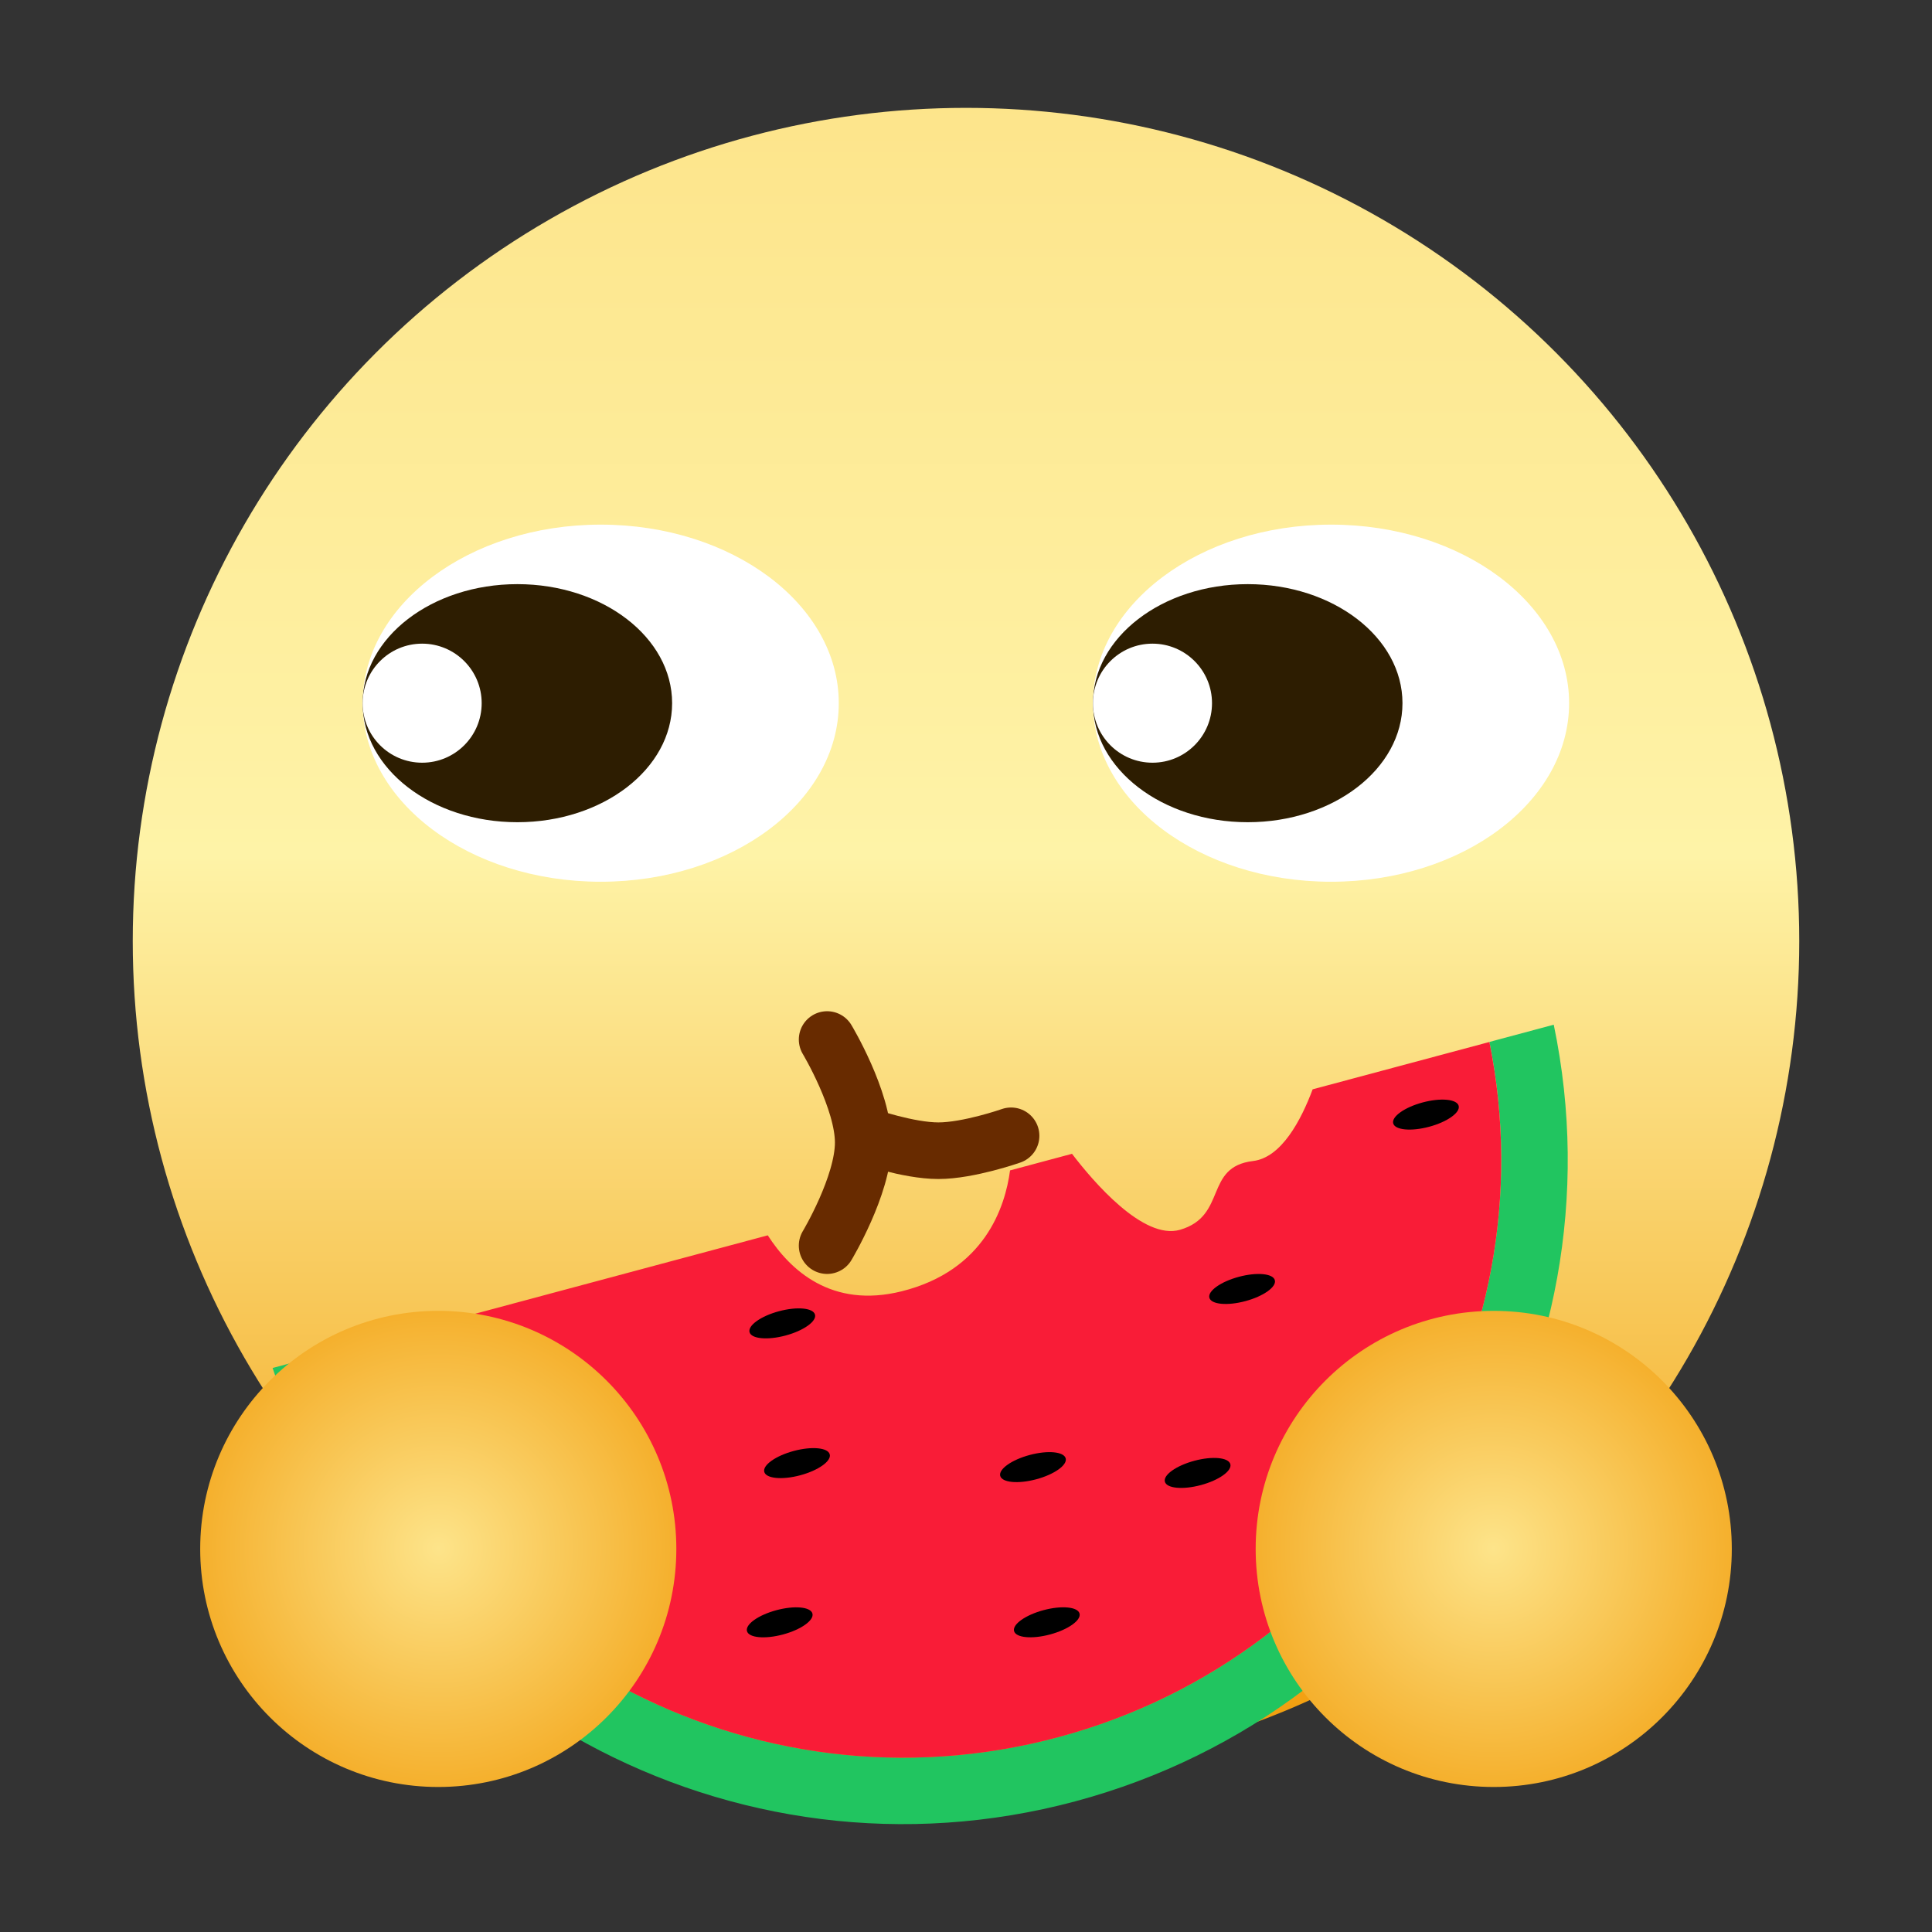 <svg xml:space="preserve" style="enable-background:new 0 0 1024 1024;" viewBox="0 0 1024 1024" y="0px" x="0px" xmlns:xlink="http://www.w3.org/1999/xlink" xmlns="http://www.w3.org/2000/svg" id="图层_1" version="1.0">
<rect x="0" y="0" width="1024" height="1024" fill="#333333" stroke="none"/>
<style type="text/css">
	.st0{display:none;}
	.st1{display:inline;fill:#FEC44A;stroke:#E9A922;stroke-width:6;stroke-miterlimit:10;}
	.st2{display:inline;fill:url(#SVGID_1_);}
	.st3{display:inline;fill:#FFFFFF;}
	.st4{display:inline;fill:#2D1D01;}
	.st5{display:inline;fill:none;stroke:#682B00;stroke-width:30;stroke-linecap:round;stroke-miterlimit:10;}
	.st6{display:inline;fill:url(#SVGID_00000028285452126942290990000007628223129454020227_);}
	
		.st7{display:inline;fill:none;stroke:url(#SVGID_00000178915241943411086540000003093400018583032254_);stroke-width:30;stroke-linecap:round;stroke-miterlimit:10;}
	
		.st8{display:inline;fill:none;stroke:url(#SVGID_00000096770957927391680080000006993603798024233096_);stroke-width:30;stroke-linecap:round;stroke-miterlimit:10;}
	
		.st9{display:inline;fill:none;stroke:url(#SVGID_00000005234982582323241800000004887032056900869563_);stroke-width:30;stroke-linecap:round;stroke-miterlimit:10;}
	
		.st10{display:inline;fill:none;stroke:url(#SVGID_00000133510345355609740480000002025503229668811654_);stroke-width:30;stroke-linecap:round;stroke-miterlimit:10;}
	.st11{display:inline;fill:url(#SVGID_00000173866195014553480330000013083983581565729983_);}
	.st12{display:inline;fill:url(#SVGID_00000147908107987290383030000006683515806804537273_);}
	.st13{display:inline;fill:none;}
	.st14{display:inline;fill:url(#SVGID_00000152242876642858676850000004001955304132246176_);}
	.st15{display:inline;opacity:0.8;fill:#89DBEF;}
	.st16{display:inline;fill:#C1EAF4;}
	.st17{display:inline;fill:#9EE6FA;}
	.st18{display:inline;opacity:0.78;fill:#C3EDF4;}
	.st19{display:inline;fill:#E8F6F9;}
	.st20{display:inline;fill:url(#SVGID_00000176033872789490870370000011945252496046843308_);}
	.st21{display:inline;}
	.st22{fill:#1C1C1A;}
	.st23{fill:#434341;}
	.st24{fill:none;}
	.st25{fill:#FFFFFF;}
	.st26{fill:url(#SVGID_00000058560206845720604890000011357299804329392522_);}
	.st27{fill:url(#SVGID_00000050650480700831396390000005160602500953677963_);}
	.st28{display:inline;fill:none;stroke:#682B00;stroke-width:4;stroke-linecap:round;stroke-miterlimit:10;}
	.st29{fill:#2D1D01;}
	.st30{display:inline;fill:url(#SVGID_00000008849809629471654700000001972335313935334827_);}
	.st31{display:inline;fill:url(#SVGID_00000161602129744631675110000016726347562677208478_);}
	.st32{display:inline;fill:url(#SVGID_00000121275404116313347480000015502596602459960197_);}
	
		.st33{display:inline;fill:none;stroke:url(#SVGID_00000104674584426424393850000007636657009936137137_);stroke-width:30;stroke-linecap:round;stroke-miterlimit:10;}
	
		.st34{display:inline;fill:none;stroke:url(#SVGID_00000033359753540283839540000017404266259735665073_);stroke-width:30;stroke-linecap:round;stroke-miterlimit:10;}
	.st35{display:inline;fill:url(#SVGID_00000141456550386041137040000011456939690570385819_);}
	.st36{display:inline;fill:url(#SVGID_00000183949377318964256560000006148321396333732798_);}
	.st37{display:inline;fill:url(#SVGID_00000172407953057323025970000017055382850900063381_);}
	.st38{display:inline;fill:url(#SVGID_00000114794691080130319550000016501844157644074408_);}
	.st39{display:inline;fill:url(#SVGID_00000060733176261170927940000012231605825978603681_);}
	.st40{display:inline;fill:none;stroke:#FFFFFF;stroke-width:30;stroke-linecap:round;stroke-miterlimit:10;}
	
		.st41{display:inline;fill:none;stroke:url(#SVGID_00000041275248246101673560000005025513094964619177_);stroke-width:30;stroke-linecap:round;stroke-miterlimit:10;}
	
		.st42{display:inline;fill:none;stroke:url(#SVGID_00000124122773235053159180000012585203891351649467_);stroke-width:30;stroke-linecap:round;stroke-miterlimit:10;}
	.st43{display:inline;fill:url(#SVGID_00000109736138928221867430000015735667599046644611_);}
	.st44{display:inline;fill:url(#SVGID_00000073697679970656903160000004220382662830099868_);}
	
		.st45{display:inline;fill:none;stroke:url(#SVGID_00000105414922782833192790000008612073036405996169_);stroke-width:30;stroke-linecap:round;stroke-miterlimit:10;}
	
		.st46{display:inline;fill:none;stroke:url(#SVGID_00000173862918946620577640000014940434127557648571_);stroke-width:30;stroke-linecap:round;stroke-miterlimit:10;}
	.st47{display:inline;fill:url(#SVGID_00000095334402427073980730000011028812071683015316_);}
	
		.st48{display:inline;fill:none;stroke:url(#SVGID_00000116199267205792592210000016325672955283718055_);stroke-width:30;stroke-linecap:round;stroke-miterlimit:10;}
	
		.st49{display:inline;fill:none;stroke:url(#SVGID_00000083079306573963882490000007405704567368746624_);stroke-width:30;stroke-linecap:round;stroke-miterlimit:10;}
	.st50{display:inline;opacity:0.8;fill:url(#SVGID_00000093159827384598343150000000222631580742035620_);}
	.st51{display:inline;opacity:0.8;fill:url(#SVGID_00000150103351601895498660000017335763535131508367_);}
	.st52{display:inline;fill:url(#SVGID_00000116931332406372800390000006967627135077347256_);}
	.st53{display:inline;fill:url(#SVGID_00000021104174345252731680000000212279089431056789_);}
	
		.st54{fill:none;stroke:url(#SVGID_00000167386809455760515630000010120086525447058102_);stroke-width:30;stroke-linecap:round;stroke-miterlimit:10;}
	
		.st55{fill:none;stroke:url(#SVGID_00000159459451753808691820000001062564167542366647_);stroke-width:30;stroke-linecap:round;stroke-miterlimit:10;}
	.st56{display:inline;fill:url(#SVGID_00000116918372095445616580000003187402372034263223_);}
	.st57{display:inline;fill:url(#SVGID_00000044159026304130862930000013765074248134722704_);}
	.st58{display:inline;fill:url(#SVGID_00000001652173318008666910000005766708494193411729_);}
	.st59{display:inline;fill:url(#SVGID_00000027563079435359798680000003541222519728656796_);}
	.st60{display:inline;fill:url(#SVGID_00000011010146184948218480000007501840561455484545_);}
	.st61{display:inline;fill:url(#SVGID_00000165916845688148149600000009827063577831422352_);}
	.st62{display:inline;fill:url(#SVGID_00000050623463660879513270000016951765553599159958_);}
	.st63{display:inline;fill:url(#SVGID_00000040560130247748037820000008527020618683765172_);}
	.st64{display:inline;fill:url(#SVGID_00000076578316920878013320000008801406583073447324_);}
	.st65{display:inline;fill:url(#SVGID_00000099623850951119124390000003572605322901656202_);}
	.st66{display:inline;fill:url(#SVGID_00000073716452299470781810000010880094203817890691_);}
	.st67{display:inline;fill:url(#SVGID_00000130633328276819337280000005642272186995120303_);}
	.st68{fill:url(#SVGID_00000012436671448617072160000001424574031644495500_);}
	
		.st69{fill:none;stroke:url(#SVGID_00000162336977356403094340000017089875875389435526_);stroke-width:30;stroke-linecap:round;stroke-miterlimit:10;}
	.st70{fill:url(#SVGID_00000174589952814679087930000003584840905380253331_);}
	
		.st71{fill:none;stroke:url(#SVGID_00000012471036766935161080000016906611504709364110_);stroke-width:30;stroke-linecap:round;stroke-miterlimit:10;}
	.st72{fill:url(#SVGID_00000062877981218523682650000004466433224129664190_);}
	.st73{fill:none;stroke:#682B00;stroke-width:30;stroke-linecap:round;stroke-miterlimit:10;}
	.st74{fill:#21C560;}
	.st75{fill:#F91C37;}
	.st76{fill:url(#SVGID_00000165950003363220997940000002206032455047488903_);}
	.st77{fill:url(#SVGID_00000054225742295708388070000005879327012515212969_);}
	.st78{display:inline;fill:url(#SVGID_00000163781888968720583120000012116986394695652275_);}
</style>
<g class="st0" id="_x3C_嘿哈_x3E_">
	<path d="M682.81,560.94c67.66-102.24,210.52-237.51,210.52-237.51c-30.07-75.17-52.65-154.89-21.08-180.45
		c21.13-13.45,125.99,109.85,135.4,136.9c8.57,35.1,10.47,59.96,0,98.48c-18.79,69.16-76.46,173.87-193.28,302.11
		c-96.82,106.29-146.59,118.02-172.9,87.2C615.15,736.84,615.15,663.18,682.81,560.94z" class="st1"></path>
	<linearGradient y2="36.184" x2="450.846" y1="919.469" x1="450.846" gradientUnits="userSpaceOnUse" id="SVGID_1_">
		<stop style="stop-color:#F29D0B" offset="0"></stop>
		<stop style="stop-color:#FEF3A7" offset="0.531"></stop>
		<stop style="stop-color:#FDE48A" offset="1"></stop>
	</linearGradient>
	<circle r="441.64" cy="495.78" cx="450.85" class="st2"></circle>
	<circle r="113.57" cy="358.67" cx="662.99" class="st3"></circle>
	<circle r="75.71" cy="396.53" cx="700.84" class="st4"></circle>
	<circle r="113.57" cy="358.67" cx="239.1" class="st3"></circle>
	<path d="M352.66,396.53c0,41.81-33.9,75.71-75.71,75.71s-75.71-33.9-75.71-75.71s33.9-75.71,75.71-75.71
		S352.66,354.71,352.66,396.53z" class="st4"></path>
	<path d="M540.3,550.28c-22.19,38.89-54.13,63.28-89.62,63.28c-35.31,0-67.11-24.15-89.29-62.7" class="st5"></path>
	<path d="M428.18,791.3c120.13-24.45,316.81-19.09,316.81-19.09c31.89-74.42,72.29-146.75,112.69-142.5
		c24.45,5.44,11.41,166.76-1.06,192.54c-18.76,30.88-34.99,49.8-69.63,69.63c-62.19,35.61-177.01,68.88-350.29,76.95
		c-143.62,6.7-187.11-20.2-183.92-60.6S308.05,815.76,428.18,791.3z" class="st1"></path>
</g>
<g class="st0" id="_x3C_吐了_x3E_">
	
		<linearGradient y2="14.716" x2="512" y1="912.316" x1="512" gradientUnits="userSpaceOnUse" id="SVGID_00000045587643151848040640000001802591443824591284_">
		<stop style="stop-color:#F29D0B" offset="0"></stop>
		<stop style="stop-color:#FEF3A7" offset="0.531"></stop>
		<stop style="stop-color:#FDE48A" offset="1"></stop>
	</linearGradient>
	
		<circle r="448.8" cy="481.76" cx="512" style="display:inline;fill:url(#SVGID_00000045587643151848040640000001802591443824591284_);"></circle>
	
		<linearGradient gradientTransform="matrix(1 0 0 -1 0 772.956)" y2="451.056" x2="379.735" y1="451.056" x1="228.36" gradientUnits="userSpaceOnUse" id="SVGID_00000072239249345284231310000004131702993919914377_">
		<stop style="stop-color:#2D1D01" offset="0"></stop>
		<stop style="stop-color:#646464" offset="1"></stop>
	</linearGradient>
	
		<path d="M364.73,362.22c-27.56-41.21-70.9-70.97-121.38-80.64" style="display:inline;fill:none;stroke:url(#SVGID_00000072239249345284231310000004131702993919914377_);stroke-width:30;stroke-linecap:round;stroke-miterlimit:10;"></path>
	
		<linearGradient gradientTransform="matrix(0.866 -0.5 -0.5 -0.866 240.706 900.727)" y2="444.667" x2="391.665" y1="444.667" x1="240.29" gradientUnits="userSpaceOnUse" id="SVGID_00000016782060954131656130000014748506839869826471_">
		<stop style="stop-color:#2D1D01" offset="0"></stop>
		<stop style="stop-color:#646464" offset="1"></stop>
	</linearGradient>
	
		<path d="M364.73,362.22c-44.47-21.91-96.89-26.02-145.44-9.15" style="display:inline;fill:none;stroke:url(#SVGID_00000016782060954131656130000014748506839869826471_);stroke-width:30;stroke-linecap:round;stroke-miterlimit:10;"></path>
	
		<linearGradient gradientTransform="matrix(-1 0 0 -1 724.526 772.956)" y2="451.056" x2="-71.114" y1="451.056" x1="80.261" gradientUnits="userSpaceOnUse" id="SVGID_00000140695724020157119260000000455668172171390865_">
		<stop style="stop-color:#646464" offset="0"></stop>
		<stop style="stop-color:#2D1D01" offset="1"></stop>
	</linearGradient>
	
		<path d="M659.27,362.22c27.56-41.21,70.9-70.97,121.38-80.64" style="display:inline;fill:none;stroke:url(#SVGID_00000140695724020157119260000000455668172171390865_);stroke-width:30;stroke-linecap:round;stroke-miterlimit:10;"></path>
	
		<linearGradient gradientTransform="matrix(-0.866 -0.5 0.5 -0.866 483.821 900.727)" y2="642.761" x2="-16.743" y1="555.043" x1="135.189" gradientUnits="userSpaceOnUse" id="SVGID_00000115485979090009116510000010004952881740686239_">
		<stop style="stop-color:#646464" offset="0"></stop>
		<stop style="stop-color:#2D1D01" offset="1"></stop>
	</linearGradient>
	
		<path d="M659.27,362.22c44.47-21.91,96.89-26.02,145.44-9.15" style="display:inline;fill:none;stroke:url(#SVGID_00000115485979090009116510000010004952881740686239_);stroke-width:30;stroke-linecap:round;stroke-miterlimit:10;"></path>
	
		<linearGradient y2="806.741" x2="509.24" y1="501.4" x1="509.24" gradientUnits="userSpaceOnUse" id="SVGID_00000128476047906312772430000004075794114199557821_">
		<stop style="stop-color:#5C351E" offset="0"></stop>
		<stop style="stop-color:#291509" offset="1"></stop>
	</linearGradient>
	<path d="M666.05,501.4
		c-38.94,0-156.81,0-156.81,0s-117.87,0-156.81,0c-38.94,0-122.08,1.87-95.77,79.37c26.31,77.5,73.67,225.97,252.58,225.97
		s226.27-148.47,252.59-225.97C788.13,503.27,704.99,501.4,666.05,501.4z" style="display:inline;fill:url(#SVGID_00000128476047906312772430000004075794114199557821_);"></path>
	
		<linearGradient y2="806.746" x2="508.715" y1="670.206" x1="508.715" gradientUnits="userSpaceOnUse" id="SVGID_00000002363980534469731060000004556359467856945293_">
		<stop style="stop-color:#E05E65" offset="0"></stop>
		<stop style="stop-color:#C5272D" offset="1"></stop>
	</linearGradient>
	<path d="M721.04,680.07
		c-35.57,64.74-96.25,126.68-211.8,126.68c-116.7,0-177.43-63.17-212.85-128.61c19.05-5.07,40.69-7.93,63.63-7.93
		c54.79,0,104.97-0.25,149.22,20.5c44.36-15.16,60.13-20.5,126.36-20.5C666.72,670.21,695.9,673.8,721.04,680.07z" style="display:inline;fill:url(#SVGID_00000002363980534469731060000004556359467856945293_);"></path>
	<path d="M761.83,580.77c-9.32,27.44-21.28,63.79-40.79,99.3c-35.57,64.74-96.25,126.68-211.8,126.68
		c-116.7,0-177.43-63.17-212.85-128.61c-18.89-34.89-30.58-70.42-39.73-97.37c-26.32-77.5,56.83-79.37,95.77-79.37
		s156.81,0,156.81,0s117.87,0,156.81,0C704.99,501.4,788.13,503.27,761.83,580.77z" class="st13"></path>
	
		<linearGradient y2="491.449" x2="512" y1="981.091" x1="512" gradientUnits="userSpaceOnUse" id="SVGID_00000057869556702694907480000011311724743296779671_">
		<stop style="stop-color:#5AD5F8" offset="0"></stop>
		<stop style="stop-color:#97E6FC" offset="0.316"></stop>
		<stop style="stop-color:#00BCF2" offset="0.989"></stop>
	</linearGradient>
	<path d="M737.49,820.59
		C653.26,733.08,668.9,501.4,668.9,501.4H512H355.1c0,0,15.65,231.68-68.59,319.19c-74.95,77.86-117.26,132.12-104.4,143.2
		c28.15,24.26,144.07-6.97,189.04-20.34c14.29-4.25,29.71-5.04,44.07-1.02c40.76,11.41,36.52,48.61,96.78,48.61
		c54.8,0,56.02-37.2,96.78-48.61c14.37-4.02,29.78-3.23,44.07,1.02c44.98,13.38,160.89,44.6,189.04,20.34
		C854.75,952.71,812.45,898.45,737.49,820.59z" style="display:inline;fill:url(#SVGID_00000057869556702694907480000011311724743296779671_);"></path>
	<circle r="28.83" cy="629.52" cx="429.2" class="st15"></circle>
	<circle r="28.83" cy="869.46" cx="423.69" class="st16"></circle>
	<circle r="27.75" cy="743.55" cx="631.52" class="st17"></circle>
	<circle r="14.87" cy="746.39" cx="511.74" class="st18"></circle>
	<circle r="20.6" cy="844.21" cx="594.4" class="st19"></circle>
</g>
<g class="st0" id="_x3C_酷酷_x3E_">
	
		<linearGradient y2="52.406" x2="512" y1="935.691" x1="512" gradientUnits="userSpaceOnUse" id="SVGID_00000175287365267684502900000007230059471052286872_">
		<stop style="stop-color:#F29D0B" offset="0"></stop>
		<stop style="stop-color:#FEF3A7" offset="0.531"></stop>
		<stop style="stop-color:#FDE48A" offset="1"></stop>
	</linearGradient>
	
		<circle r="441.64" cy="512" cx="512" style="display:inline;fill:url(#SVGID_00000175287365267684502900000007230059471052286872_);"></circle>
	<g class="st21">
		<path d="M919.55,217.89c-10.13-3.02-179.94-10.28-179.94-10.28c-101.78,0-215.01,27.38-221.24,28.9h-12.75
			c-6.23-1.53-119.46-28.9-221.24-28.9c0,0-169.81,7.26-179.94,10.28c-2.82,0.84-22.9,5.49-22.9,18.64
			c0,19.98,43.86,62.24,43.86,62.24l10.89,42.04h0l26.03,100.46c7.21,27.81,32.3,47.23,61.02,47.23h137.98
			c28.73,0,53.82-19.42,61.02-47.23l36.84-114.81c7.72-24.06,24.29-50.59,48.33-50.62h8.95c24.05,0.03,40.61,26.56,48.33,50.62
			l36.84,114.81c7.2,27.81,32.3,47.23,61.02,47.23h137.98c28.73,0,53.82-19.42,61.02-47.23l26.03-100.46l0,0l10.89-42.04
			c0,0,43.86-42.26,43.86-62.24C942.45,223.38,922.37,218.73,919.55,217.89z" class="st22"></path>
		<g>
			<path d="M315.75,208.41l-145.21,251.5c-3.66-5.61-6.47-11.87-8.22-18.63l-7.48-28.88l117.95-204.28
				c7.29-0.33,11.6-0.51,11.6-0.51C294.77,207.61,305.26,207.89,315.75,208.41z" class="st23"></path>
			<path d="M360.67,211.87L202.91,485.11c-6.16-2.11-11.93-5.16-17.1-9l153.68-266.16
				C346.61,210.5,353.69,211.15,360.67,211.87z" class="st23"></path>
			<path d="M762.73,208.63l-148.49,257.2c-5.82-6.98-10.2-15.3-12.59-24.55l-5.85-18.23L720,207.93
				c6.56-0.21,13.11-0.32,19.61-0.32C739.61,207.61,748.67,208,762.73,208.63z" class="st23"></path>
			<path d="M814.42,200.37l-6,10.39L648.94,486.99h-0.01c-6.46-1.43-12.57-3.87-18.16-7.16l155.95-270.1l10.98-19.01
				L814.42,200.37z" class="st23"></path>
		</g>
		<path d="M942.45,236.53c0,19.98-43.85,62.24-43.85,62.24l-10.89,42.04l-26.03,100.47
			c-7.21,27.8-32.3,47.23-61.02,47.23H662.67c-4.7,0-9.29-0.52-13.73-1.52h-0.01c-6.46-1.43-12.57-3.87-18.16-7.16
			c-6.26-3.67-11.86-8.41-16.53-14c-5.82-6.98-10.2-15.3-12.59-24.55l-5.85-18.23l-30.99-96.58c-7.72-24.06-24.29-50.59-48.33-50.62
			h-8.96c-24.04,0.03-40.61,26.56-48.33,50.62l-36.84,114.81c-7.2,27.8-32.3,47.23-61.02,47.23H223.34c-7.1,0-13.98-1.19-20.43-3.4
			c-6.16-2.11-11.93-5.16-17.1-9c-5.97-4.42-11.16-9.9-15.27-16.2c-3.66-5.61-6.47-11.87-8.22-18.63l-7.48-28.88l-18.54-71.59h-0.01
			l-10.89-42.04c0,0-43.85-42.26-43.85-62.24c0-13.15,20.08-17.8,22.9-18.64c8.52-2.53,129.88-8.07,168.34-9.77
			c7.29-0.33,11.6-0.51,11.6-0.51c10.38,0,20.87,0.28,31.36,0.8c7.94,0.38,15.87,0.9,23.74,1.54c7.12,0.55,14.2,1.2,21.18,1.92h0.01
			c75.23,7.77,140.27,23.5,144.95,24.64h12.74C524.2,235.09,623.8,211,720,207.93c6.56-0.21,13.11-0.32,19.61-0.32
			c0,0,9.06,0.39,23.12,1.02h0.01c6.94,0.32,15.09,0.69,23.98,1.1c6.87,0.32,14.18,0.67,21.7,1.03
			c48.34,2.35,105.39,5.42,111.13,7.13C922.37,218.73,942.45,223.38,942.45,236.53z" class="st24"></path>
		<path d="M171.81,256.53l6.51-22.24l6.51,22.24c2.64,9.02,9.69,16.08,18.71,18.71l22.24,6.51l-22.24,6.51
			c-9.02,2.64-16.08,9.69-18.71,18.71l-6.51,22.24l-6.51-22.24c-2.64-9.02-9.69-16.08-18.71-18.71l-22.24-6.51l22.24-6.51
			C162.12,272.6,169.18,265.55,171.81,256.53z" class="st25"></path>
	</g>
	<path d="M585.97,648.12c-6.36,31.42-25.26,59.75-54.64,76.71c-29.24,16.88-63.02,19.15-93.3,9.11" class="st5"></path>
</g>
<g class="st0" id="_x3C_裂开_x3E_">
	<g class="st21">
		
			<linearGradient y2="52.406" x2="731.69" y1="935.691" x1="731.69" gradientUnits="userSpaceOnUse" id="SVGID_00000134247688446368601570000010621380332664873608_">
			<stop style="stop-color:#F29D0B" offset="0"></stop>
			<stop style="stop-color:#FEF3A7" offset="0.531"></stop>
			<stop style="stop-color:#FDE48A" offset="1"></stop>
		</linearGradient>
		<path d="M567.95,74.01
			c-1.51,13.1-2.75,26.66-3.51,40.94c-2.67,50.19-14.42,142.83,10.7,144.36c28.82,1.75,39.93,20.76,29.67,76.49
			c-11.72,63.68-1.12,95.05-12.06,159.26c-3.7,21.73,0.54,54.88,5.75,69.27c12.99,35.81,6.34,66.09-1.6,94.08
			c-28.2,99.41-57.8,197.16-87.17,295.17c0.76,0,1.5,0.06,2.26,0.06c243.91,0,441.64-197.73,441.64-441.64
			C953.64,287.05,785.43,101.52,567.95,74.01z" style="fill:url(#SVGID_00000134247688446368601570000010621380332664873608_);"></path>
		
			<linearGradient y2="52.406" x2="295.431" y1="935.691" x1="295.431" gradientUnits="userSpaceOnUse" id="SVGID_00000047770523343324180290000004840318592080175253_">
			<stop style="stop-color:#F29D0B" offset="0"></stop>
			<stop style="stop-color:#FEF3A7" offset="0.531"></stop>
			<stop style="stop-color:#FDE48A" offset="1"></stop>
		</linearGradient>
		<path d="M518.89,707.48
			c4.58-43.98,0.01-57.92-21.28-61.66c-24.25-4.26-27.38-12.38-19.78-61.29c10.28-66.2-1.84-100.31,8.5-166.48
			c9.49-60.7-2.13-70.44-32.06-71.67c-25.36-1.04-40.74-25.83-38.63-77.54c1.51-36.99,17.98-144.86,22.54-192.23
			C229.43,111.77,70.36,293.26,70.36,512c0,238.06,188.38,432.03,424.2,441.2c0.16-4.43,0.39-8.47,0.78-12.41
			C503,862.94,510.8,785.15,518.89,707.48z" style="fill:url(#SVGID_00000047770523343324180290000004840318592080175253_);"></path>
		<path d="M598.51,564.33c-5.22-14.39-9.46-47.54-5.75-69.27c10.94-64.21,0.34-95.58,12.06-159.26
			c10.25-55.73-0.86-74.74-29.67-76.49c-25.12-1.53-13.37-94.17-10.7-144.36c0.76-14.28,2-27.84,3.51-40.94
			c-18.34-2.32-36.98-3.65-55.95-3.65c-25.17,0-49.81,2.22-73.82,6.26c-4.56,47.37-21.03,155.24-22.54,192.23
			c-2.11,51.71,13.26,76.5,38.63,77.54c29.93,1.23,41.55,10.97,32.06,71.67c-10.34,66.17,1.78,100.27-8.5,166.48
			c-7.6,48.91-4.47,57.03,19.78,61.29c21.29,3.74,25.86,17.68,21.28,61.66c-8.09,77.67-15.89,155.47-23.56,233.31
			c-0.39,3.94-0.61,7.98-0.78,12.41c5.04,0.19,10.1,0.36,15.18,0.38c29.37-98.01,58.97-195.76,87.17-295.17
			C604.84,630.43,611.5,600.15,598.51,564.33z" class="st25"></path>
	</g>
	<path d="M723.19,674.09c-52.81,72-127.86,116.98-211.12,116.98c-83.33,0-158.44-45.05-211.25-117.16" class="st28"></path>
	<path d="M723.19,674.09c-52.81,72-127.86,116.98-211.12,116.98c-83.33,0-158.44-45.05-211.25-117.16" class="st5"></path>
	<path d="M598.51,564.33c-5.22-14.39-9.46-47.54-5.75-69.27c10.94-64.21,0.34-95.58,12.06-159.26
		c10.25-55.73-0.86-74.74-29.67-76.49c-25.12-1.53-13.37-94.17-10.7-144.36c0.76-14.28,2-27.84,3.51-40.94
		c-18.34-2.32-36.98-3.65-55.95-3.65c-25.17,0-49.81,2.22-73.82,6.26c-4.56,47.37-21.03,155.24-22.54,192.23
		c-2.11,51.71,13.26,76.5,38.63,77.54c29.93,1.23,41.55,10.97,32.06,71.67c-10.34,66.17,1.78,100.27-8.5,166.48
		c-7.6,48.91-4.47,57.03,19.78,61.29c21.29,3.74,25.86,17.68,21.28,61.66c-8.09,77.67-15.89,155.47-23.56,233.31
		c-0.39,3.94-0.61,7.98-0.78,12.41c5.04,0.19,10.1,0.36,15.18,0.38c29.37-98.01,58.97-195.76,87.17-295.17
		C604.84,630.43,611.5,600.15,598.51,564.33z" class="st3"></path>
	<g class="st21">
		<ellipse ry="126.18" rx="94.64" cy="372.99" cx="715.32" class="st25"></ellipse>
		<circle r="75.92" cy="421.81" cx="715.32" class="st29"></circle>
	</g>
	<g class="st21">
		<ellipse ry="126.18" rx="94.64" cy="372.99" cx="308.55" class="st25"></ellipse>
		<circle r="75.92" cy="421.81" cx="308.55" class="st29"></circle>
	</g>
</g>
<g class="st0" id="_x3C_擦汗_x3E_">
	
		<linearGradient y2="52.406" x2="506.292" y1="935.691" x1="506.292" gradientUnits="userSpaceOnUse" id="SVGID_00000172411127666064383320000007244412077109130671_">
		<stop style="stop-color:#F29D0B" offset="0"></stop>
		<stop style="stop-color:#FEF3A7" offset="0.531"></stop>
		<stop style="stop-color:#FDE48A" offset="1"></stop>
	</linearGradient>
	
		<circle r="441.64" cy="512" cx="506.29" style="display:inline;fill:url(#SVGID_00000172411127666064383320000007244412077109130671_);"></circle>
	
		<linearGradient y2="586.004" x2="895.96" y1="397.801" x1="895.96" gradientUnits="userSpaceOnUse" id="SVGID_00000035525877496615840000000003398989967520049049_">
		<stop style="stop-color:#97E6FC" offset="0"></stop>
		<stop style="stop-color:#00BCF2" offset="1"></stop>
	</linearGradient>
	<path d="M905.17,402.88
		c-4.3-6.77-14.11-6.77-18.41,0c-17.58,27.66-54.18,89.55-54.18,125.15c0,32.09,21.73,57.98,63.39,57.98s63.39-25.88,63.39-57.98
		C959.35,492.43,922.74,430.54,905.17,402.88z" style="display:inline;fill:url(#SVGID_00000035525877496615840000000003398989967520049049_);"></path>
	<line y2="690.7" x2="569.38" y1="690.7" x1="443.2" class="st5"></line>
	<path d="M929.35,692.57c-3.08-7.58-6.55-16.11-10.49-25.82c3.51-71.42,1.96-109.69-24.97-109.69
		c-26.93,0-35.13,57.79-35.13,57.79s-0.48-34.76-51.99-69.88c-51.51-35.12-85.61-5.36-106.76,15.7
		c-32.47,32.33-30.97,60.68,8.9,115.52c32,44.03,65.56,56.52,84.68,60.81c15.77,16.7,48.89,69.67,62,91.01
		C888.08,788.33,913.3,742.51,929.35,692.57z" class="st1"></path>
	<g class="st21">
		<path d="M305.35,446.82c67.86,0,122.87-58.19,122.87-129.96H182.48C182.48,388.63,237.49,446.82,305.35,446.82z" class="st25"></path>
		<path d="M360.68,388.28c37.3,0,67.53-31.98,67.53-71.43H293.15C293.15,356.3,323.39,388.28,360.68,388.28z" class="st29"></path>
	</g>
	<g class="st21">
		<path d="M707.24,446.82c-67.86,0-122.87-58.19-122.87-129.96h245.74C830.11,388.63,775.09,446.82,707.24,446.82z" class="st25"></path>
		<path d="M762.57,388.28c-37.3,0-67.53-31.98-67.53-71.43h135.07C830.11,356.3,799.87,388.28,762.57,388.28z" class="st29"></path>
	</g>
</g>
<g class="st0" id="_x3C_晕_x3E_">
	
		<linearGradient y2="52.406" x2="512" y1="935.691" x1="512" gradientUnits="userSpaceOnUse" id="SVGID_00000069366163228239787210000016576426686511201436_">
		<stop style="stop-color:#F29D0B" offset="0"></stop>
		<stop style="stop-color:#FEF3A7" offset="0.531"></stop>
		<stop style="stop-color:#FDE48A" offset="1"></stop>
	</linearGradient>
	
		<circle r="441.64" cy="512" cx="512" style="display:inline;fill:url(#SVGID_00000069366163228239787210000016576426686511201436_);"></circle>
	
		<linearGradient y2="369.094" x2="806.201" y1="369.094" x1="584.092" gradientUnits="userSpaceOnUse" id="SVGID_00000124131989794010544540000016297998621196154283_">
		<stop style="stop-color:#2D1D01" offset="0"></stop>
		<stop style="stop-color:#646464" offset="1"></stop>
	</linearGradient>
	
		<path d="M791.2,419.99c-40.91,47.67-112.71,53.14-160.38,12.23c-38.13-32.73-42.51-90.17-9.79-128.3c26.18-30.51,72.14-34.01,102.64-7.83
		c24.4,20.95,27.21,57.71,6.26,82.11c-16.76,19.52-46.17,21.77-65.69,5.01c-15.62-13.4-17.41-36.93-4.01-52.55
		c10.72-12.5,29.55-13.93,42.04-3.21" style="display:inline;fill:none;stroke:url(#SVGID_00000124131989794010544540000016297998621196154283_);stroke-width:30;stroke-linecap:round;stroke-miterlimit:10;"></path>
	
		<linearGradient gradientTransform="matrix(-1 0 0 1 2705.158 0)" y2="369.094" x2="2483.503" y1="369.094" x1="2261.395" gradientUnits="userSpaceOnUse" id="SVGID_00000106118136746742208600000003955338092087078549_">
		<stop style="stop-color:#2D1D01" offset="0"></stop>
		<stop style="stop-color:#646464" offset="1"></stop>
	</linearGradient>
	
		<path d="M236.65,419.99c40.91,47.67,112.71,53.14,160.38,12.23c38.13-32.73,42.51-90.17,9.79-128.3c-26.18-30.51-72.14-34.01-102.64-7.83
		c-24.4,20.95-27.21,57.71-6.26,82.11c16.76,19.52,46.17,21.77,65.69,5.01c15.62-13.4,17.41-36.93,4.01-52.55
		c-10.72-12.5-29.55-13.93-42.04-3.21" style="display:inline;fill:none;stroke:url(#SVGID_00000106118136746742208600000003955338092087078549_);stroke-width:30;stroke-linecap:round;stroke-miterlimit:10;"></path>
	
		<linearGradient y2="715.981" x2="715.883" y1="715.981" x1="308.119" gradientUnits="userSpaceOnUse" id="SVGID_00000177458406751361273980000000109025520760535705_">
		<stop style="stop-color:#5C351E" offset="0"></stop>
		<stop style="stop-color:#291509" offset="1"></stop>
	</linearGradient>
	<path d="M709.2,752.1
		c-5.08,11.55-13.02,20.76-23.65,25.22c-48.64,20.4-139.37-9.15-173.55-5.07c-34.18-4.08-124.91,25.47-173.55,5.07
		c-11.84-4.97-20.33-15.82-25.27-29.24c-15.33-41.71,3.71-108.23,63.39-100c44.8,6.18,82.38,18.33,106.51,27.68
		c18.63,7.22,39.21,7.22,57.84,0c24.13-9.35,61.71-21.5,106.5-27.68C709.07,639.58,727.36,710.81,709.2,752.1z" style="display:inline;fill:url(#SVGID_00000177458406751361273980000000109025520760535705_);"></path>
	
		<linearGradient y2="726.183" x2="511.19" y1="783.412" x1="511.19" gradientUnits="userSpaceOnUse" id="SVGID_00000113314298163174810050000005627777917612592798_">
		<stop style="stop-color:#E05E65" offset="0"></stop>
		<stop style="stop-color:#C5272D" offset="1"></stop>
	</linearGradient>
	<path d="M709.2,752.1
		c-5.08,11.55-13.02,20.76-23.65,25.22c-48.64,20.4-139.37-9.15-173.55-5.07c-34.18-4.08-124.91,25.47-173.55,5.07
		c-11.84-4.97-20.33-15.82-25.27-29.24c30.57-12.04,73.71-23.56,121.92-20.12c26.5,1.9,50.4,9.21,71.22,18.61
		c20.82-9.4,44.71-16.71,71.22-18.61C631.12,724.14,678.43,738.8,709.2,752.1z" style="display:inline;fill:url(#SVGID_00000113314298163174810050000005627777917612592798_);"></path>
	<path d="M647.42,648.09c-44.79,6.18-82.38,18.33-106.5,27.67c-18.64,7.22-39.21,7.22-57.85,0
		c-24.12-9.35-61.71-21.5-106.5-27.67c-78.89-10.88-86.78,108.83-38.13,129.23c48.65,20.41,139.37-9.15,173.55-5.06
		c34.18-4.08,124.91,25.47,173.55,5.06C734.2,756.91,726.31,637.2,647.42,648.09z" class="st13"></path>
</g>
<g class="st0" id="_x3C_大骂_x3E_">
	
		<linearGradient y2="52.406" x2="512" y1="935.691" x1="512" gradientUnits="userSpaceOnUse" id="SVGID_00000097478443636743468640000004740550736679065224_">
		<stop style="stop-color:#F29D0B" offset="0"></stop>
		<stop style="stop-color:#FEF3A7" offset="0.531"></stop>
		<stop style="stop-color:#FDE48A" offset="1"></stop>
	</linearGradient>
	
		<circle r="441.64" cy="512" cx="512" style="display:inline;fill:url(#SVGID_00000097478443636743468640000004740550736679065224_);"></circle>
	
		<linearGradient gradientTransform="matrix(0.985 -0.174 0.174 0.985 -98.611 243.776)" y2="691.743" x2="521.275" y1="394.483" x1="521.275" gradientUnits="userSpaceOnUse" id="SVGID_00000108304894851382537820000004612539174741389697_">
		<stop style="stop-color:#5C351E" offset="0"></stop>
		<stop style="stop-color:#291509" offset="1"></stop>
	</linearGradient>
	<path d="M635.16,515.61
		c-37.74,6.57-151.97,26.47-151.97,26.47s-114.23,19.9-151.97,26.47c-37.74,6.57-117.99,22.4-79.25,92.15
		c38.74,69.76,110.01,203.9,283.39,173.7c173.39-30.2,193.91-180.33,206.17-258.97C753.79,496.79,672.9,509.04,635.16,515.61z" style="display:inline;fill:url(#SVGID_00000108304894851382537820000004612539174741389697_);"></path>
	
		<linearGradient y2="838.763" x2="513.056" y1="676.665" x1="513.056" gradientUnits="userSpaceOnUse" id="SVGID_00000114054898700962593320000001437696810540325761_">
		<stop style="stop-color:#E05E65" offset="0"></stop>
		<stop style="stop-color:#C5272D" offset="1"></stop>
	</linearGradient>
	<path d="M718.99,677.36
		c-23.4,67.99-71.62,137.53-183.61,157.04c-113.09,19.7-182.74-30.52-228.25-87.18c17.59-8.08,38.07-14.47,60.3-18.34
		c53.1-9.25,101.69-17.96,148.12-5.57c40.39-22,54.77-29.77,118.95-40.95C664.66,677.1,693.56,675.61,718.99,677.36z" style="display:inline;fill:url(#SVGID_00000114054898700962593320000001437696810540325761_);"></path>
	<path d="M741.54,575.43c-4.33,27.84-9.71,64.65-22.55,101.93c-23.4,67.99-71.62,137.53-183.61,157.04
		c-113.09,19.7-182.74-30.52-228.25-87.18c-24.27-30.21-41.68-62.26-55.15-86.52c-38.74-69.75,41.52-85.58,79.25-92.15
		c37.74-6.57,151.97-26.47,151.97-26.47s114.23-19.9,151.97-26.47C672.91,509.03,753.8,496.79,741.54,575.43z" class="st13"></path>
	<line y2="712.91" x2="372.17" y1="774.09" x1="264.91" class="st40"></line>
	<line y2="768.85" x2="390.74" y1="843.3" x1="347.23" class="st40"></line>
	<line y2="780.7" x2="474.82" y1="925.89" x1="474.82" class="st40"></line>
	<circle r="50.47" cy="421.17" cx="303.7" class="st4"></circle>
	<circle r="50.47" cy="373.19" cx="643.78" class="st4"></circle>
	
		<linearGradient gradientTransform="matrix(0.963 0.037 0.037 0.963 -11.918 11.918)" y2="239.025" x2="698.769" y1="243.768" x1="574.317" gradientUnits="userSpaceOnUse" id="SVGID_00000061450465034260108000000007931530858587403394_">
		<stop style="stop-color:#646464" offset="0"></stop>
		<stop style="stop-color:#2D1D01" offset="1"></stop>
	</linearGradient>
	
		<line y2="226.08" x2="652.38" y1="309.57" x1="567.86" style="display:inline;fill:none;stroke:url(#SVGID_00000061450465034260108000000007931530858587403394_);stroke-width:30;stroke-linecap:round;stroke-miterlimit:10;"></line>
	
		<linearGradient gradientTransform="matrix(-0.963 0.037 -0.037 0.963 1081.792 11.918)" y2="288.964" x2="695.234" y1="284.221" x1="819.686" gradientUnits="userSpaceOnUse" id="SVGID_00000143608082737229496220000000992370208722064272_">
		<stop style="stop-color:#2D1D01" offset="0"></stop>
		<stop style="stop-color:#646464" offset="1"></stop>
	</linearGradient>
	
		<line y2="274.05" x2="299.36" y1="357.54" x1="383.88" style="display:inline;fill:none;stroke:url(#SVGID_00000143608082737229496220000000992370208722064272_);stroke-width:30;stroke-linecap:round;stroke-miterlimit:10;"></line>
</g>
<g class="st0" id="_x3C_打脸_x3E_">
	
		<linearGradient y2="52.406" x2="512" y1="935.691" x1="512" gradientUnits="userSpaceOnUse" id="SVGID_00000102527012953252904440000001453015011042939266_">
		<stop style="stop-color:#F29D0B" offset="0"></stop>
		<stop style="stop-color:#FEF3A7" offset="0.531"></stop>
		<stop style="stop-color:#FDE48A" offset="1"></stop>
	</linearGradient>
	
		<circle r="441.64" cy="512" cx="512" style="display:inline;fill:url(#SVGID_00000102527012953252904440000001453015011042939266_);"></circle>
	<circle r="50.47" cy="430.66" cx="677.31" class="st4"></circle>
	<circle r="37.86" cy="711.5" cx="512" class="st4"></circle>
	<circle r="50.47" cy="430.66" cx="347.58" class="st4"></circle>
	
		<linearGradient y2="558.04" x2="762.532" y1="816.698" x1="762.532" gradientUnits="userSpaceOnUse" id="SVGID_00000005262473744544664620000009348747498195685551_">
		<stop style="stop-color:#E12525" offset="0"></stop>
		<stop style="stop-color:#F6816E" offset="0.648"></stop>
		<stop style="stop-color:#EE5C51" offset="1"></stop>
	</linearGradient>
	<path d="M809.2,721.37
		c7.85-10.11,15.66-20.25,23.55-30.33c12.81-16.36,25.74-32.63,38.48-49.05c6.23-8.02,5.09-18.5-2.39-24.86
		c-7.05-5.99-17.31-5.53-24.21,2.25c-16.23,18.3-31.96,37.05-47.91,55.6c-2.82,3.28-5.7,6.51-8.55,9.77
		c-0.52-0.3-1.03-0.59-1.55-0.89c1.13-1.95,2.26-3.9,3.38-5.85c16.72-29.06,33.43-58.12,50.15-87.17c4.12-7.16,3.86-14.11-1.2-20.68
		c-4.4-5.71-11.81-8.51-18.56-5.55c-4.36,1.91-8.71,5.5-11.32,9.48c-18.21,27.85-35.97,56.01-53.89,84.06
		c-1.39,2.18-2.95,4.24-4.43,6.36c-0.67-0.33-1.35-0.66-2.02-0.99c2.54-7.22,5.02-14.45,7.62-21.65
		c6.99-19.32,14.15-38.58,21.01-57.94c4.09-11.54-0.14-21.42-10.23-24.97c-9.09-3.2-18.48,2.06-22.72,12.91
		c-12.6,32.26-25.08,64.56-37.74,96.8c-1.68,4.28-3.51,8.76-6.4,12.21c-2.07,2.47-6.1,4.75-9.09,4.56
		c-2.57-0.17-5.68-3.55-7.12-6.27c-1.4-2.65-1.31-6.26-1.3-9.44c0.07-12.24,0.51-24.47,0.55-36.71c0.04-12.42-9.4-22.24-21.47-22.69
		c-11.58-0.43-21.88,7.97-21.84,20.35c0.14,39.48-0.32,79.2,9.15,117.85c8.08,33,48.62,73.76,95.77,67.53
		c15.81-2.09,29.86-8.07,41.64-18.82c30.34-27.68,60.58-55.47,90.8-83.28c8.65-7.96,10.08-18.51,3.75-25.77
		c-6.77-7.77-17.5-8.3-26.77-0.92c-13.72,10.92-27.25,22.08-40.88,33.11c-0.98,0.8-2.15,1.36-3.23,2.04
		C809.9,722.08,809.55,721.72,809.2,721.37z" style="display:inline;fill:url(#SVGID_00000005262473744544664620000009348747498195685551_);"></path>
	
		<linearGradient gradientTransform="matrix(-0.94 0.342 0.342 0.94 1629.05 -496.419)" y2="410.61" x2="1225.429" y1="410.61" x1="1075.99" gradientUnits="userSpaceOnUse" id="SVGID_00000035524523490653589310000016060202281904467349_">
		<stop style="stop-color:#2D1D01" offset="0"></stop>
		<stop style="stop-color:#646464" offset="0.528"></stop>
		<stop style="stop-color:#2D1D01" offset="1"></stop>
	</linearGradient>
	
		<path d="M618.48,266.13c39.35,28.83,89.45,41.77,139.38,33.72" style="display:inline;fill:none;stroke:url(#SVGID_00000035524523490653589310000016060202281904467349_);stroke-width:30;stroke-linecap:round;stroke-miterlimit:10;"></path>
	
		<linearGradient gradientTransform="matrix(0.94 0.342 -0.342 0.94 -890.755 -496.419)" y2="312.585" x2="1494.749" y1="312.585" x1="1345.309" gradientUnits="userSpaceOnUse" id="SVGID_00000129887077756211844710000014361023914172922520_">
		<stop style="stop-color:#2D1D01" offset="0"></stop>
		<stop style="stop-color:#646464" offset="0.528"></stop>
		<stop style="stop-color:#2D1D01" offset="1"></stop>
	</linearGradient>
	
		<path d="M406.41,266.13c-39.35,28.83-89.45,41.77-139.38,33.72" style="display:inline;fill:none;stroke:url(#SVGID_00000129887077756211844710000014361023914172922520_);stroke-width:30;stroke-linecap:round;stroke-miterlimit:10;"></path>
</g>
<g class="st0" id="_x3C_鼓掌_x3E_">
	
		<linearGradient y2="52.406" x2="514.71" y1="935.691" x1="514.71" gradientUnits="userSpaceOnUse" id="SVGID_00000098906587750197425080000008973119344538310305_">
		<stop style="stop-color:#F29D0B" offset="0"></stop>
		<stop style="stop-color:#FEF3A7" offset="0.531"></stop>
		<stop style="stop-color:#FDE48A" offset="1"></stop>
	</linearGradient>
	
		<circle r="441.64" cy="512" cx="514.71" style="display:inline;fill:url(#SVGID_00000098906587750197425080000008973119344538310305_);"></circle>
	
		<linearGradient y2="382.353" x2="331.45" y1="285.843" x1="331.45" gradientUnits="userSpaceOnUse" id="SVGID_00000136383529335625084920000017359328718547355780_">
		<stop style="stop-color:#646464" offset="0"></stop>
		<stop style="stop-color:#2D1D01" offset="1"></stop>
	</linearGradient>
	
		<path d="M245.36,367.35c18.23-39.92,50.78-66.51,87.9-66.51c34.78,0,65.54,23.34,84.28,59.12" style="display:inline;fill:none;stroke:url(#SVGID_00000136383529335625084920000017359328718547355780_);stroke-width:30;stroke-linecap:round;stroke-miterlimit:10;"></path>
	
		<linearGradient gradientTransform="matrix(-1 0 0 1 722.253 0)" y2="382.353" x2="18.114" y1="285.843" x1="18.114" gradientUnits="userSpaceOnUse" id="SVGID_00000123408131649626697420000014499005523290869406_">
		<stop style="stop-color:#646464" offset="0"></stop>
		<stop style="stop-color:#2D1D01" offset="1"></stop>
	</linearGradient>
	
		<path d="M790.23,367.35c-18.23-39.92-50.78-66.51-87.9-66.51c-34.78,0-65.54,23.34-84.28,59.12" style="display:inline;fill:none;stroke:url(#SVGID_00000123408131649626697420000014499005523290869406_);stroke-width:30;stroke-linecap:round;stroke-miterlimit:10;"></path>
	
		<linearGradient gradientTransform="matrix(-1 0 0 1 722.253 0)" y2="453.717" x2="-133.405" y1="453.717" x1="-19.84" gradientUnits="userSpaceOnUse" id="SVGID_00000042002206689172763340000010420400848097294994_">
		<stop style="stop-color:#FFB1B1" offset="0"></stop>
		<stop style="stop-color:#FF8D8D" offset="1"></stop>
	</linearGradient>
	
		<ellipse ry="37.86" rx="56.78" cy="453.72" cx="798.88" style="display:inline;opacity:0.8;fill:url(#SVGID_00000042002206689172763340000010420400848097294994_);"></ellipse>
	
		<linearGradient gradientTransform="matrix(1 0 0 1 300.884 0)" y2="453.717" x2="-128.211" y1="453.717" x1="-14.646" gradientUnits="userSpaceOnUse" id="SVGID_00000086682081234783947370000007326954981523785607_">
		<stop style="stop-color:#FFB1B1" offset="0"></stop>
		<stop style="stop-color:#FF8D8D" offset="1"></stop>
	</linearGradient>
	
		<ellipse ry="37.86" rx="56.78" cy="453.72" cx="229.46" style="display:inline;opacity:0.8;fill:url(#SVGID_00000086682081234783947370000007326954981523785607_);"></ellipse>
	<line y2="669.6" x2="514.71" y1="568.65" x1="514.71" class="st5"></line>
	<path d="M169.53,666.47c25.47,0,41.68,27.99,39.36,67.01s0,178.14,0,178.14s-1.54,41.57-39.36,41.57
		s-101.88,0-101.88,0s0-118.97,0-131.49c0-5.73,31.4-22.9,52.02-22.9C135.88,741.12,125.77,666.47,169.53,666.47z" class="st1"></path>
	<path d="M271.46,666.47c-25.47,0-41.68,27.99-39.36,67.01s0,178.14,0,178.14s1.54,41.57,39.36,41.57s101.88,0,101.88,0
		s0-118.97,0-131.49c0-5.73-31.4-22.9-52.02-22.9C305.11,741.12,315.22,666.47,271.46,666.47z" class="st1"></path>
</g>
<g class="st0" id="_x3C_悄声_x3E_">
	
		<linearGradient y2="29.012" x2="512" y1="912.297" x1="512" gradientUnits="userSpaceOnUse" id="SVGID_00000072257865903333785920000015768521091229770116_">
		<stop style="stop-color:#F29D0B" offset="0"></stop>
		<stop style="stop-color:#FEF3A7" offset="0.531"></stop>
		<stop style="stop-color:#FDE48A" offset="1"></stop>
	</linearGradient>
	
		<circle r="441.64" cy="488.61" cx="512" style="display:inline;fill:url(#SVGID_00000072257865903333785920000015768521091229770116_);"></circle>
	<line y2="600.44" x2="575.09" y1="600.44" x1="448.91" class="st5"></line>
	<circle r="447.06" cy="494.03" cx="512" class="st13"></circle>
	<ellipse ry="126.18" rx="94.64" cy="314.52" cx="686.62" class="st3"></ellipse>
	<ellipse ry="75.71" rx="75.92" cy="364.99" cx="686.62" class="st4"></ellipse>
	<ellipse ry="126.18" rx="94.64" cy="314.52" cx="340.12" class="st3"></ellipse>
	<ellipse ry="75.71" rx="75.92" cy="364.99" cx="340.12" class="st4"></ellipse>
	<path d="M519.89,469.18c-39.45,0-41.28,103.4-56.62,241.85h-74.89c-32.15,2.92-35.8,64.29-35.8,64.29
		c-34.76,3.72-62.47,79.14-79.98,143.86c64.11,36.74,138.32,57.85,217.5,57.85c22.35,0,44.31-1.7,65.76-4.93
		C558.39,842.17,562.79,469.18,519.89,469.18z" class="st1"></path>
</g>
<g class="st0" id="_x3C_吐舌_x3E_">
	
		<linearGradient y2="52.406" x2="512" y1="935.691" x1="512" gradientUnits="userSpaceOnUse" id="SVGID_00000175310566407888833040000010554813621355867288_">
		<stop style="stop-color:#F29D0B" offset="0"></stop>
		<stop style="stop-color:#FEF3A7" offset="0.531"></stop>
		<stop style="stop-color:#FDE48A" offset="1"></stop>
	</linearGradient>
	
		<circle r="441.64" cy="512" cx="512" style="display:inline;fill:url(#SVGID_00000175310566407888833040000010554813621355867288_);"></circle>
	<g class="st21">
		
			<linearGradient gradientTransform="matrix(-1 0 0 -1 724.526 772.956)" y2="418.576" x2="-53.269" y1="418.576" x1="96.171" gradientUnits="userSpaceOnUse" id="SVGID_00000154385572480618493590000015355489181676971654_">
			<stop style="stop-color:#646464" offset="0"></stop>
			<stop style="stop-color:#2D1D01" offset="1"></stop>
		</linearGradient>
		
			<path d="M643.36,394.06c27.12-40.55,69.77-69.84,119.44-79.36" style="fill:none;stroke:url(#SVGID_00000154385572480618493590000015355489181676971654_);stroke-width:30;stroke-linecap:round;stroke-miterlimit:10;"></path>
		
			<linearGradient gradientTransform="matrix(-0.866 -0.5 0.5 -0.866 483.821 900.727)" y2="605.94" x2="-16.953" y1="519.382" x1="132.97" gradientUnits="userSpaceOnUse" id="SVGID_00000049197986938647694580000008389802231581468807_">
			<stop style="stop-color:#646464" offset="0"></stop>
			<stop style="stop-color:#2D1D01" offset="1"></stop>
		</linearGradient>
		
			<path d="M643.36,394.06c43.76-21.56,95.34-25.6,143.12-9.01" style="fill:none;stroke:url(#SVGID_00000049197986938647694580000008389802231581468807_);stroke-width:30;stroke-linecap:round;stroke-miterlimit:10;"></path>
	</g>
	<ellipse ry="126.18" rx="94.64" cy="355.42" cx="332.89" class="st3"></ellipse>
	<circle r="75.71" cy="405.89" cx="332.89" class="st4"></circle>
	
		<linearGradient y2="786.95" x2="512" y1="604.774" x1="512" gradientUnits="userSpaceOnUse" id="SVGID_00000083078392461713917420000002228028296495935636_">
		<stop style="stop-color:#FF7B69" offset="0"></stop>
		<stop style="stop-color:#D4341F" offset="0.989"></stop>
	</linearGradient>
	<path d="M406.1,602v87.45
		c0,58.24,47.65,105.9,105.9,105.9c58.24,0,105.9-47.65,105.9-105.9V602H406.1z" style="display:inline;fill:url(#SVGID_00000083078392461713917420000002228028296495935636_);"></path>
	<line y2="599.04" x2="625.57" y1="599.04" x1="398.43" class="st5"></line>
</g>
<g class="st0" id="_x3C_色色_x3E_">
	
		<linearGradient y2="52.406" x2="512" y1="935.691" x1="512" gradientUnits="userSpaceOnUse" id="SVGID_00000127765402548735272570000004963956646342215054_">
		<stop style="stop-color:#F29D0B" offset="0"></stop>
		<stop style="stop-color:#FEF3A7" offset="0.531"></stop>
		<stop style="stop-color:#FDE48A" offset="1"></stop>
	</linearGradient>
	
		<circle r="441.64" cy="512" cx="512" style="display:inline;fill:url(#SVGID_00000127765402548735272570000004963956646342215054_);"></circle>
	
		<radialGradient gradientUnits="userSpaceOnUse" gradientTransform="matrix(0.968 0 0 0.97 -4.309 -55.886)" r="195.134" cy="312.286" cx="344.011" id="SVGID_00000131354058486792015290000005429636519961170087_">
		<stop style="stop-color:#FF7B69" offset="0"></stop>
		<stop style="stop-color:#D4341F" offset="0.548"></stop>
	</radialGradient>
	<path d="M469.91,246.26
		c-28.94-84.83-100.03-46.1-133.8-22.39c-4.01,2.82-9.01,2.82-13.02,0c-33.77-23.71-104.87-62.44-133.8,22.39
		c-26.7,78.28,64.58,156.56,112.63,191.25c16.61,11.99,38.75,11.99,55.36,0C405.33,402.82,496.62,324.54,469.91,246.26z" style="display:inline;fill:url(#SVGID_00000131354058486792015290000005429636519961170087_);"></path>
	
		<radialGradient gradientUnits="userSpaceOnUse" gradientTransform="matrix(-0.968 0 0 0.97 996.163 -55.886)" r="182.903" cy="308.112" cx="310.794" id="SVGID_00000020363787770890914910000009708400946209340818_">
		<stop style="stop-color:#FF7B69" offset="0"></stop>
		<stop style="stop-color:#D4341F" offset="0.548"></stop>
	</radialGradient>
	<path d="M554.09,246.26
		c28.94-84.83,100.03-46.1,133.8-22.39c4.01,2.82,9.01,2.82,13.02,0c33.77-23.71,104.87-62.44,133.8,22.39
		c26.7,78.28-64.58,156.56-112.63,191.25c-16.61,11.99-38.75,11.99-55.36,0C618.67,402.82,527.38,324.54,554.09,246.26z" style="display:inline;fill:url(#SVGID_00000020363787770890914910000009708400946209340818_);"></path>
	
		<linearGradient y2="846.065" x2="509.285" y1="545.595" x1="509.285" gradientUnits="userSpaceOnUse" id="SVGID_00000039828233367348669700000013093628687533556121_">
		<stop style="stop-color:#5C351E" offset="0"></stop>
		<stop style="stop-color:#291509" offset="1"></stop>
	</linearGradient>
	<path d="M757.85,623.69
		c-9.17,27.01-20.94,62.78-40.13,97.71C682.71,785.11,623,846.06,509.29,846.06c-114.84,0-174.61-62.16-209.46-126.56
		c-18.59-34.32-30.09-69.29-39.1-95.81c-25.89-76.27,55.93-78.1,94.25-78.1s154.31,0,154.31,0s115.99,0,154.31,0
		S783.73,547.42,757.85,623.69z" style="display:inline;fill:url(#SVGID_00000039828233367348669700000013093628687533556121_);"></path>
	
		<linearGradient y2="846.065" x2="508.771" y1="711.704" x1="508.771" gradientUnits="userSpaceOnUse" id="SVGID_00000103966838556624164560000015602492816513571981_">
		<stop style="stop-color:#E05E65" offset="0"></stop>
		<stop style="stop-color:#C5272D" offset="1"></stop>
	</linearGradient>
	<path d="M717.72,721.4
		C682.71,785.11,623,846.06,509.29,846.06c-114.84,0-174.61-62.16-209.46-126.56c18.74-4.98,40.04-7.8,62.61-7.8
		c53.92,0,103.3-0.24,146.85,20.17c43.65-14.91,59.17-20.17,124.34-20.17C664.26,711.7,692.98,715.23,717.72,721.4z" style="display:inline;fill:url(#SVGID_00000103966838556624164560000015602492816513571981_);"></path>
	<path d="M663.6,545.59c-38.32,0-154.31,0-154.31,0s-115.99,0-154.31,0c-38.32,0-120.14,1.84-94.24,78.1
		c25.89,76.27,72.5,222.37,248.56,222.37s222.67-146.1,248.56-222.37C783.73,547.43,701.92,545.59,663.6,545.59z" class="st13"></path>
	
		<linearGradient y2="935.265" x2="672.904" y1="747.063" x1="672.904" gradientUnits="userSpaceOnUse" id="SVGID_00000041268585190746445680000000789505630198539434_">
		<stop style="stop-color:#97E6FC" offset="0"></stop>
		<stop style="stop-color:#00BCF2" offset="1"></stop>
	</linearGradient>
	<path d="M682.11,752.14
		c-4.3-6.77-14.11-6.77-18.41,0c-17.58,27.66-54.18,89.55-54.18,125.15c0,32.09,21.73,57.98,63.39,57.98s63.39-25.88,63.39-57.98
		C736.29,841.69,699.69,779.8,682.11,752.14z" style="display:inline;fill:url(#SVGID_00000041268585190746445680000000789505630198539434_);"></path>
</g>
<g class="st0" id="_x3C_喜欢_x3E_">
	
		<linearGradient y2="52.406" x2="482.189" y1="935.691" x1="482.189" gradientUnits="userSpaceOnUse" id="SVGID_00000117654329138110497560000008759061943612808627_">
		<stop style="stop-color:#F29D0B" offset="0"></stop>
		<stop style="stop-color:#FEF3A7" offset="0.531"></stop>
		<stop style="stop-color:#FDE48A" offset="1"></stop>
	</linearGradient>
	
		<circle r="441.64" cy="512" cx="482.19" style="display:inline;fill:url(#SVGID_00000117654329138110497560000008759061943612808627_);"></circle>
	<g class="st21">
		
			<ellipse ry="126.18" rx="94.64" cy="336.46" cx="675.67" class="st25" transform="matrix(0.707 -0.707 0.707 0.707 -40.014 576.317)"></ellipse>
		
			<ellipse ry="82.02" rx="63.09" cy="329.93" cx="669.14" class="st29" transform="matrix(0.707 -0.707 0.707 0.707 -37.31 569.789)"></ellipse>
		<circle r="31.55" cy="312.93" cx="652.14" class="st25"></circle>
	</g>
	<g class="st21">
		
			<ellipse ry="94.64" rx="126.18" cy="336.46" cx="350.89" class="st25" transform="matrix(0.707 -0.707 0.707 0.707 -135.14 346.662)"></ellipse>
		
			<ellipse ry="63.09" rx="82.02" cy="329.93" cx="357.42" class="st29" transform="matrix(0.707 -0.707 0.707 0.707 -128.612 349.366)"></ellipse>
		<circle r="31.55" cy="312.93" cx="374.42" class="st25"></circle>
	</g>
	<path d="M410.32,511.33c14.44,38.96,41.21,65.13,71.85,65.13c30.66,0,57.45-26.2,71.89-65.21" class="st5"></path>
	
		<radialGradient gradientUnits="userSpaceOnUse" gradientTransform="matrix(0.985 0.171 -0.171 0.985 92.302 2.736)" r="138.716" cy="216.894" cx="37.864" id="SVGID_00000003796814002707700070000004522564912588008839_">
		<stop style="stop-color:#FF7B69" offset="0"></stop>
		<stop style="stop-color:#D4341F" offset="0.548"></stop>
	</radialGradient>
	<path d="M235.81,220.02
		c-10.97-69.22-71.02-48.92-100.26-35.19c-3.47,1.63-7.33,0.96-10.05-1.75c-22.89-22.79-72.56-62.16-106.25-0.71
		c-31.09,56.71,28.88,129.25,61.31,162.42c11.21,11.46,28.3,14.43,42.72,7.43C165.01,331.95,245.93,283.9,235.81,220.02z" style="display:inline;fill:url(#SVGID_00000003796814002707700070000004522564912588008839_);"></path>
	
		<radialGradient gradientUnits="userSpaceOnUse" gradientTransform="matrix(0.987 -0.16 0.16 0.987 -74.835 23.456)" r="183" cy="717.585" cx="795.24" id="SVGID_00000106831518259940963520000010301525732005742763_">
		<stop style="stop-color:#FF7B69" offset="0"></stop>
		<stop style="stop-color:#D4341F" offset="0.548"></stop>
	</radialGradient>
	<path d="M1002.49,539.11
		c-43.52-81.58-109.64-30.39-140.17-0.66c-3.63,3.53-8.72,4.36-13.28,2.15c-38.36-18.55-117.27-46.23-132.78,44.92
		c-14.31,84.11,91.72,148.71,146.46,176.08c18.92,9.46,41.51,5.8,56.47-9.16C962.47,709.18,1042.65,614.38,1002.49,539.11z" style="display:inline;fill:url(#SVGID_00000106831518259940963520000010301525732005742763_);"></path>
	
		<radialGradient gradientUnits="userSpaceOnUse" gradientTransform="matrix(0.98 -0.197 0.197 0.98 -93.927 19.85)" r="116.3" cy="776.992" cx="59.513" id="SVGID_00000153674076010080269160000008316510826199019925_">
		<stop style="stop-color:#FF7B69" offset="0"></stop>
		<stop style="stop-color:#D4341F" offset="0.548"></stop>
	</radialGradient>
	<path d="M228.62,724.14
		c-29.58-50.77-70.35-16.68-89.04,2.92c-2.22,2.33-5.43,2.98-8.38,1.68c-24.81-10.87-75.58-26.56-83.26,31.69
		c-7.09,53.76,61.79,92.26,97.21,108.33c12.24,5.56,26.5,2.69,35.64-7.16C207.25,833.11,255.92,770.99,228.62,724.14z" style="display:inline;fill:url(#SVGID_00000153674076010080269160000008316510826199019925_);"></path>
</g>
<g class="st0" id="_x3C_大哭_x3E_">
	
		<linearGradient y2="52.407" x2="511.781" y1="935.687" x1="511.781" gradientUnits="userSpaceOnUse" id="SVGID_00000111156130014298369500000005400717589766156162_">
		<stop style="stop-color:#F29D0B" offset="0"></stop>
		<stop style="stop-color:#FEF3A7" offset="0.531"></stop>
		<stop style="stop-color:#FDE48A" offset="1"></stop>
	</linearGradient>
	<path d="M953.42,512
		c0,127.54-54.07,242.46-140.53,323.08c-39.26,36.61-85.21,66.15-135.81,86.58c-51.06,20.63-106.86,31.98-165.3,31.98
		c-58.02,0-113.43-11.19-164.18-31.53c-50.56-20.25-96.5-49.59-135.81-85.99C124.68,755.45,70.14,640.09,70.14,512
		c0-243.91,197.73-441.64,441.64-441.64C755.69,70.36,953.42,268.09,953.42,512z" style="display:inline;fill:url(#SVGID_00000111156130014298369500000005400717589766156162_);"></path>
	<g class="st21">
		
			<linearGradient y2="900.033" x2="281.341" y1="373.301" x1="278.5" gradientUnits="userSpaceOnUse" id="SVGID_00000083798890355185104130000007596492246406250424_">
			<stop style="stop-color:#5AD5F8" offset="0"></stop>
			<stop style="stop-color:#97E6FC" offset="0.316"></stop>
			<stop style="stop-color:#00BCF2" offset="0.989"></stop>
		</linearGradient>
		<path d="M347.6,353.8v568.31
			c-50.56-20.25-96.5-49.59-135.81-85.99V353.8H347.6z" style="fill:url(#SVGID_00000083798890355185104130000007596492246406250424_);"></path>
		
			<linearGradient gradientTransform="matrix(0.985 -0.174 -0.174 -0.985 804.205 489.463)" y2="245.111" x2="-489.382" y1="215.566" x1="-494.591" gradientUnits="userSpaceOnUse" id="SVGID_00000100348256101025561310000003753593616508824762_">
			<stop style="stop-color:#646464" offset="0.355"></stop>
			<stop style="stop-color:#2D1D01" offset="0.737"></stop>
		</linearGradient>
		
			<line y2="348.06" x2="349.1" y1="348.06" x1="210.29" style="fill:none;stroke:url(#SVGID_00000100348256101025561310000003753593616508824762_);stroke-width:30;stroke-linecap:round;stroke-miterlimit:10;"></line>
	</g>
	<circle r="441.64" cy="512" cx="511.78" class="st13"></circle>
	<g class="st21">
		
			<linearGradient y2="898.923" x2="746.393" y1="373.849" x1="743.56" gradientUnits="userSpaceOnUse" id="SVGID_00000092437042617499439500000016248459913477434519_">
			<stop style="stop-color:#5AD5F8" offset="0"></stop>
			<stop style="stop-color:#97E6FC" offset="0.316"></stop>
			<stop style="stop-color:#00BCF2" offset="0.989"></stop>
		</linearGradient>
		<path d="M812.89,354.41v480.67
			c-39.26,36.61-85.21,66.15-135.81,86.58V354.41H812.89z" style="fill:url(#SVGID_00000092437042617499439500000016248459913477434519_);"></path>
		
			<linearGradient gradientTransform="matrix(-0.985 -0.174 0.174 -0.985 413.237 489.463)" y2="211.031" x2="-299.661" y1="181.487" x1="-304.87" gradientUnits="userSpaceOnUse" id="SVGID_00000115488571694657196390000007105954723670046594_">
			<stop style="stop-color:#646464" offset="0.355"></stop>
			<stop style="stop-color:#2D1D01" offset="0.737"></stop>
		</linearGradient>
		
			<line y2="348.67" x2="675.59" y1="348.67" x1="814.39" style="fill:none;stroke:url(#SVGID_00000115488571694657196390000007105954723670046594_);stroke-width:30;stroke-linecap:round;stroke-miterlimit:10;"></line>
	</g>
	<circle r="441.64" cy="512" cx="512.22" class="st13"></circle>
	<path d="M439.91,478.38c14.44-38.96,41.21-65.13,71.85-65.13c30.66,0,57.45,26.2,71.89,65.21" class="st5"></path>
</g>
<g id="_x3C_吃瓜_x3E_">
	
		<linearGradient y2="39.212" x2="512" y1="922.497" x1="512" gradientUnits="userSpaceOnUse" id="SVGID_00000093137220056833498510000017154455095291132812_">
		<stop style="stop-color:#F29D0B" offset="0"></stop>
		<stop style="stop-color:#FEF3A7" offset="0.531"></stop>
		<stop style="stop-color:#FDE48A" offset="1"></stop>
	</linearGradient>
	<circle r="441.64" cy="498.81" cx="512" style="fill:url(#SVGID_00000093137220056833498510000017154455095291132812_);"></circle>
	<g>
		<ellipse ry="94.64" rx="126.18" cy="372.7" cx="705.48" class="st25"></ellipse>
		<ellipse ry="63.09" rx="82.02" cy="372.7" cx="661.32" class="st29"></ellipse>
		<circle r="31.55" cy="372.7" cx="610.84" class="st25"></circle>
	</g>
	<g>
		<ellipse ry="94.64" rx="126.18" cy="372.7" cx="318.39" class="st25"></ellipse>
		<ellipse ry="63.09" rx="82.02" cy="372.7" cx="274.22" class="st29"></ellipse>
		<circle r="31.55" cy="372.7" cx="223.75" class="st25"></circle>
	</g>
	<g>
		<path d="M438.39,550.97c0,0,19.14,31.89,19.14,54.62s-19.14,54.62-19.14,54.62" class="st73"></path>
		<path d="M458.83,602c0,0,22.5,7.9,38.53,7.9c16.03,0,38.53-7.9,38.53-7.9" class="st73"></path>
	</g>
	<g>
		<path d="M789.42,552.25c32.83,162.67-66.09,324.95-228.61,368.49c-162.52,43.55-329.32-47.52-382.23-204.82
			l-34.1,9.14c57.99,176.08,244.13,278.27,425.44,229.69c181.31-48.58,291.42-230.15,253.6-411.64L789.42,552.25z" class="st74"></path>
		<path d="M695.73,577.36c-6.17,16.49-16.59,36.21-31.58,38c-26.1,3.11-13.53,29.13-38.7,36.45
			c-19.48,5.67-46.17-25.75-57.26-40.27l-32.84,8.8c-2.57,19.34-13.43,53.09-57.47,64.08c-37.17,9.28-59.12-11.27-70.94-29.67
			l-228.36,61.19c52.9,157.29,219.71,248.36,382.23,204.82s261.44-205.82,228.61-368.49L695.73,577.36z" class="st75"></path>
		<ellipse ry="6.67" rx="17.96" cy="752.61" cx="286.33" transform="matrix(0.966 -0.259 0.259 0.966 -185.034 99.752)"></ellipse>
		<ellipse ry="6.67" rx="17.96" cy="775.5" cx="422.26" transform="matrix(0.966 -0.259 0.259 0.966 -186.326 135.713)"></ellipse>
		<ellipse ry="6.67" rx="17.96" cy="777.65" cx="547.31" transform="matrix(0.966 -0.259 0.259 0.966 -182.622 168.151)"></ellipse>
		<ellipse ry="6.67" rx="17.96" cy="859.88" cx="413.07" transform="matrix(0.966 -0.259 0.259 0.966 -208.478 136.211)"></ellipse>
		<ellipse ry="6.67" rx="17.96" cy="859.89" cx="554.63" transform="matrix(0.966 -0.259 0.259 0.966 -203.656 172.85)"></ellipse>
		<ellipse ry="6.67" rx="17.96" cy="780.74" cx="634.57" transform="matrix(0.966 -0.259 0.259 0.966 -180.448 190.841)"></ellipse>
		<ellipse ry="6.67" rx="17.96" cy="683.25" cx="658.17" transform="matrix(0.966 -0.259 0.259 0.966 -154.41 193.628)"></ellipse>
		<ellipse ry="6.67" rx="17.96" cy="701.44" cx="414.46" transform="matrix(0.966 -0.259 0.259 0.966 -167.423 131.171)"></ellipse>
		<ellipse ry="6.67" rx="17.96" cy="590.85" cx="755.61" transform="matrix(0.966 -0.259 0.259 0.966 -127.176 215.699)"></ellipse>
	</g>
	
		<radialGradient gradientUnits="userSpaceOnUse" gradientTransform="matrix(0.883 0 0 0.883 85.672 76.173)" r="142.866" cy="843.258" cx="799.379" id="SVGID_00000123441495849346692100000011989135225447657895_">
		<stop style="stop-color:#FDE48A" offset="0"></stop>
		<stop style="stop-color:#F5B02D" offset="1"></stop>
	</radialGradient>
	<circle r="126.18" cy="820.96" cx="791.71" style="fill:url(#SVGID_00000123441495849346692100000011989135225447657895_);"></circle>
	
		<radialGradient gradientUnits="userSpaceOnUse" gradientTransform="matrix(-0.883 0 0 0.883 707.713 76.173)" r="142.866" cy="843.258" cx="538.274" id="SVGID_00000168117000279638074610000014304184635474819503_">
		<stop style="stop-color:#FDE48A" offset="0"></stop>
		<stop style="stop-color:#F5B02D" offset="1"></stop>
	</radialGradient>
	<circle r="126.18" cy="820.96" cx="232.29" style="fill:url(#SVGID_00000168117000279638074610000014304184635474819503_);"></circle>
</g>
<g class="st0" id="_x3C_微笑_x3E_">
	
		<linearGradient y2="52.406" x2="512" y1="935.691" x1="512" gradientUnits="userSpaceOnUse" id="SVGID_00000003824081377734913560000005725257534823623066_">
		<stop style="stop-color:#F29D0B" offset="0"></stop>
		<stop style="stop-color:#FEF3A7" offset="0.531"></stop>
		<stop style="stop-color:#FDE48A" offset="1"></stop>
	</linearGradient>
	
		<circle r="441.64" cy="512" cx="512" style="display:inline;fill:url(#SVGID_00000003824081377734913560000005725257534823623066_);"></circle>
	<ellipse ry="126.18" rx="94.64" cy="337.91" cx="686.62" class="st3"></ellipse>
	<circle r="75.71" cy="386.53" cx="686.62" class="st4"></circle>
	<ellipse ry="126.18" rx="94.64" cy="337.91" cx="339.3" class="st3"></ellipse>
	<circle r="75.71" cy="386.53" cx="339.3" class="st4"></circle>
	<path d="M723.19,674.09c-52.81,72-127.86,116.98-211.12,116.98c-83.33,0-158.44-45.05-211.25-117.16" class="st5"></path>
</g>
</svg>
